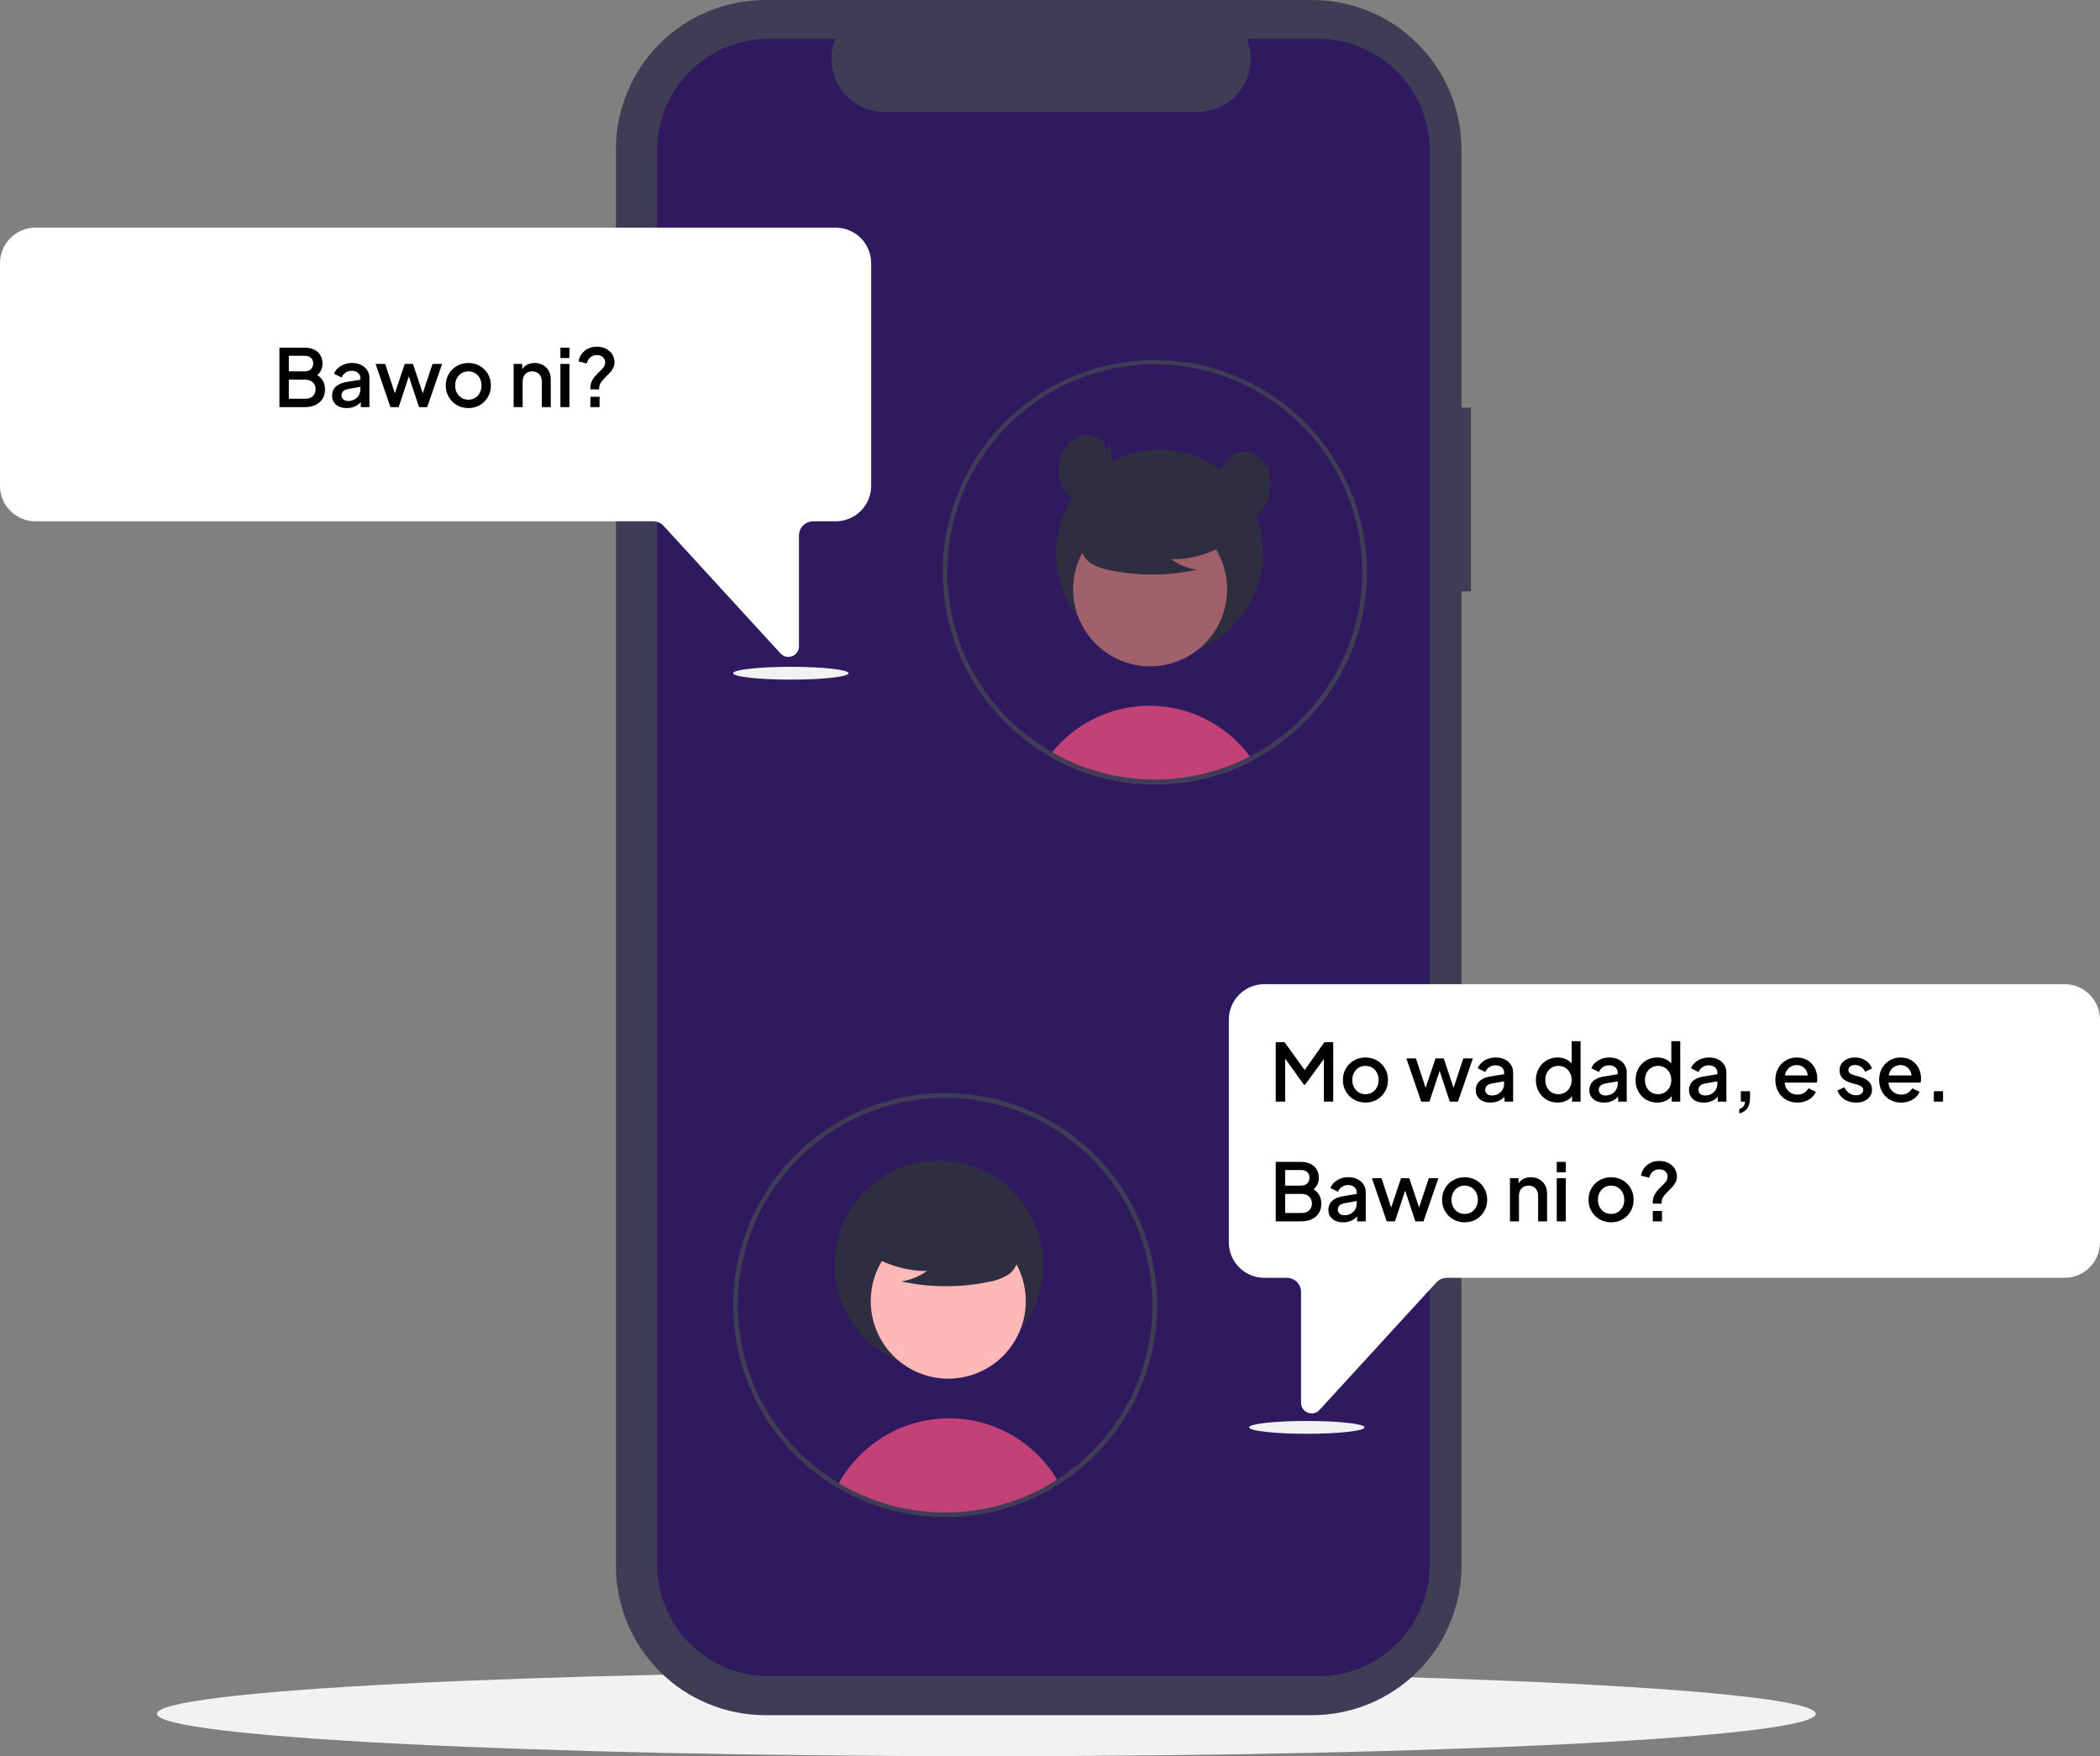 <svg width="263" height="220" viewBox="0 0 263 220" fill="none" xmlns="http://www.w3.org/2000/svg">
<rect x="0" y="0" width="263" height="220" fill="#808080" stroke="none"/>
<g clip-path="url(#clip0_1_353)">
<path d="M123.532 220C180.896 220 227.399 217.621 227.399 214.686C227.399 211.751 180.896 209.372 123.532 209.372C66.168 209.372 19.665 211.751 19.665 214.686C19.665 217.621 66.168 220 123.532 220Z" fill="#F2F2F2"/>
<path d="M184.215 51.058H183.035V18.718C183.035 13.754 181.064 8.993 177.556 5.482C174.047 1.972 169.289 5.48093e-06 164.327 0H95.844C90.882 -9.39581e-06 86.123 1.972 82.615 5.482C79.106 8.993 77.135 13.754 77.135 18.718V196.14C77.135 201.105 79.106 205.866 82.615 209.376C86.123 212.886 90.882 214.858 95.844 214.858H164.327C169.289 214.858 174.047 212.886 177.556 209.376C181.064 205.866 183.035 201.105 183.035 196.141V74.079H184.215L184.215 51.058Z" fill="#3F3D56"/>
<path d="M179.053 18.848V196.01C179.053 199.717 177.581 203.273 174.961 205.895C172.341 208.516 168.787 209.989 165.081 209.989H96.27C92.564 209.989 89.01 208.516 86.39 205.895C83.77 203.273 82.298 199.717 82.298 196.01V18.848C82.298 15.141 83.77 11.585 86.39 8.964C89.01 6.342 92.564 4.87 96.27 4.87H104.617C104.207 5.878 104.051 6.972 104.163 8.055C104.274 9.138 104.65 10.177 105.257 11.081C105.864 11.984 106.684 12.725 107.644 13.237C108.604 13.749 109.676 14.018 110.764 14.018H149.997C151.085 14.018 152.157 13.749 153.117 13.237C154.077 12.725 154.897 11.984 155.504 11.081C156.111 10.177 156.487 9.138 156.598 8.055C156.71 6.972 156.554 5.878 156.144 4.87H165.081C168.787 4.87 172.341 6.342 174.961 8.964C177.581 11.585 179.053 15.141 179.053 18.848Z" fill="#2F1A60"/>
<path d="M156.886 95.24C156.428 95.479 155.963 95.705 155.49 95.919C155.059 96.114 154.621 96.297 154.177 96.468C154.014 96.53 153.849 96.592 153.684 96.654C152.377 97.128 151.036 97.498 149.671 97.761C148.995 97.894 148.311 97.998 147.617 98.074C147.045 98.139 146.466 98.185 145.882 98.213C145.466 98.233 145.05 98.242 144.631 98.242C142.972 98.243 141.316 98.088 139.685 97.779C139.26 97.702 138.845 97.61 138.428 97.51C136.416 97.027 134.468 96.308 132.624 95.367C132.459 95.284 132.294 95.195 132.128 95.11C131.884 94.98 131.645 94.844 131.406 94.702C131.521 94.543 131.645 94.386 131.771 94.233C133.152 92.521 134.878 91.119 136.836 90.119C138.795 89.119 140.942 88.543 143.138 88.429C145.333 88.315 147.529 88.665 149.58 89.457C151.632 90.248 153.493 91.463 155.044 93.023C155.582 93.563 156.081 94.141 156.537 94.753C156.658 94.912 156.773 95.074 156.886 95.24Z" fill="#C24278"/>
<path d="M145.22 82.271C152.376 82.271 158.176 76.467 158.176 69.308C158.176 62.149 152.376 56.345 145.22 56.345C138.064 56.345 132.263 62.149 132.263 69.308C132.263 76.467 138.064 82.271 145.22 82.271Z" fill="#2F2E41"/>
<path d="M148.666 82.29C153.339 79.734 155.057 73.871 152.502 69.196C149.947 64.52 144.088 62.802 139.415 65.358C134.742 67.914 133.024 73.776 135.579 78.452C138.133 83.127 143.993 84.846 148.666 82.29Z" fill="#A0616A"/>
<path d="M154.173 67.755C151.97 69.275 149.354 70.083 146.678 70.073C147.633 70.735 148.719 71.182 149.863 71.384C146.305 72.148 142.627 72.168 139.061 71.445C138.268 71.317 137.503 71.055 136.799 70.668C136.449 70.472 136.143 70.204 135.903 69.882C135.662 69.561 135.492 69.192 135.403 68.8C135.166 67.445 136.221 66.214 137.318 65.385C138.997 64.134 140.932 63.273 142.984 62.862C145.037 62.452 147.155 62.503 149.185 63.012C150.51 63.355 151.838 63.934 152.699 64.999C153.56 66.065 153.816 67.707 152.995 68.803L154.173 67.755Z" fill="#2F2E41"/>
<path d="M144.631 45.102C138.839 45.101 133.206 46.995 128.59 50.494C123.974 53.994 120.628 58.908 119.062 64.487C117.497 70.066 117.797 76.004 119.918 81.396C122.039 86.788 125.864 91.339 130.81 94.354L130.981 94.454C131.122 94.54 131.264 94.623 131.406 94.702C131.645 94.844 131.883 94.98 132.128 95.11C132.294 95.195 132.459 95.284 132.624 95.367C134.467 96.308 136.416 97.028 138.428 97.51C138.844 97.61 139.26 97.702 139.685 97.779C141.316 98.088 142.972 98.243 144.631 98.242C145.05 98.242 145.466 98.233 145.882 98.213C146.466 98.186 147.045 98.14 147.617 98.074C148.311 97.997 148.995 97.893 149.671 97.761C151.035 97.498 152.377 97.128 153.684 96.654C153.849 96.592 154.014 96.53 154.177 96.468C154.622 96.297 155.06 96.114 155.49 95.919C155.962 95.706 156.427 95.48 156.885 95.24C161.479 92.833 165.276 89.144 167.815 84.621C167.827 84.597 167.842 84.573 167.853 84.55C169.208 82.117 170.169 79.486 170.701 76.753C171.447 72.905 171.334 68.94 170.37 65.141C169.405 61.343 167.613 57.804 165.122 54.78C162.631 51.755 159.502 49.319 155.959 47.646C152.417 45.973 148.548 45.104 144.631 45.102ZM167.369 84.204C167.346 84.246 167.325 84.287 167.302 84.325C164.813 88.782 161.07 92.408 156.537 94.753C156.086 94.989 155.626 95.21 155.159 95.417C154.773 95.591 154.377 95.756 153.979 95.91C153.811 95.975 153.64 96.04 153.468 96.099C152.34 96.511 151.183 96.843 150.007 97.091C149.135 97.277 148.253 97.416 147.366 97.507C146.82 97.566 146.266 97.608 145.708 97.628C145.351 97.643 144.991 97.652 144.631 97.652C143.025 97.654 141.423 97.504 139.845 97.206C138.885 97.029 137.936 96.796 137.003 96.509C135.582 96.07 134.201 95.51 132.875 94.835C132.722 94.756 132.568 94.676 132.418 94.593C132.202 94.478 131.984 94.36 131.771 94.233C131.612 94.144 131.453 94.05 131.296 93.956C131.205 93.902 131.113 93.846 131.022 93.79C126.686 91.126 123.227 87.246 121.074 82.633C118.921 78.02 118.17 72.876 118.913 67.839C119.655 62.802 121.86 58.095 125.253 54.3C128.645 50.505 133.077 47.791 137.997 46.493C142.918 45.196 148.111 45.372 152.932 47C157.754 48.628 161.991 51.637 165.119 55.653C168.247 59.669 170.128 64.515 170.528 69.591C170.928 74.666 169.83 79.748 167.369 84.204Z" fill="#3F3D56"/>
<path d="M138.658 56.524C138.519 55.057 136.723 54.154 135.319 54.597C133.914 55.04 132.992 56.455 132.714 57.902C132.58 58.511 132.567 59.141 132.677 59.755C132.786 60.369 133.016 60.955 133.353 61.48C134.062 62.503 135.367 63.141 136.584 62.881C137.973 62.585 138.935 61.228 139.21 59.834C139.486 58.44 139.212 57.003 138.939 55.609L138.658 56.524Z" fill="#2F2E41"/>
<path d="M158.423 58.619C158.284 57.152 156.488 56.249 155.084 56.692C153.679 57.135 152.757 58.55 152.479 59.997C152.344 60.606 152.332 61.236 152.441 61.85C152.551 62.464 152.781 63.05 153.117 63.576C153.827 64.598 155.132 65.236 156.349 64.976C157.738 64.68 158.7 63.323 158.975 61.929C159.25 60.535 158.977 59.098 158.704 57.704L158.423 58.619Z" fill="#2F2E41"/>
<path d="M98.728 82.291C98.544 82.29 98.362 82.252 98.194 82.178C98.026 82.103 97.876 81.994 97.752 81.858L83.11 65.877C82.944 65.696 82.742 65.551 82.517 65.453C82.292 65.353 82.049 65.302 81.804 65.302H4.429C3.255 65.301 2.129 64.833 1.299 64.003C0.468 63.172 0.001 62.046 0 60.871V32.954C0.001 31.779 0.468 30.653 1.299 29.822C2.129 28.991 3.255 28.524 4.429 28.523H104.674C105.848 28.524 106.974 28.991 107.804 29.822C108.634 30.653 109.101 31.779 109.103 32.954V60.871C109.101 62.046 108.634 63.172 107.804 64.003C106.974 64.833 105.848 65.301 104.674 65.302H101.832C101.362 65.303 100.912 65.49 100.579 65.822C100.247 66.154 100.06 66.605 100.06 67.075V80.96C100.061 81.228 99.981 81.49 99.829 81.712C99.678 81.933 99.463 82.103 99.213 82.199C99.058 82.259 98.894 82.291 98.728 82.291Z" fill="white"/>
<path d="M163.787 176.966C163.537 176.87 163.322 176.7 163.171 176.479C163.019 176.258 162.939 175.995 162.94 175.727V161.842C162.939 161.372 162.753 160.921 162.42 160.589C162.088 160.257 161.638 160.07 161.168 160.069H158.326C157.152 160.068 156.026 159.601 155.196 158.77C154.366 157.939 153.899 156.813 153.897 155.638V127.721C153.899 126.546 154.366 125.42 155.196 124.589C156.026 123.758 157.152 123.291 158.326 123.29H258.571C259.745 123.291 260.871 123.758 261.701 124.589C262.532 125.42 262.999 126.546 263 127.721V155.638C262.999 156.813 262.532 157.939 261.701 158.77C260.871 159.601 259.745 160.068 258.571 160.069H181.196C180.951 160.07 180.708 160.121 180.483 160.22C180.258 160.319 180.056 160.463 179.89 160.644L165.248 176.626C165.124 176.762 164.974 176.87 164.806 176.945C164.638 177.019 164.456 177.058 164.272 177.058C164.106 177.058 163.942 177.027 163.787 176.966Z" fill="white"/>
<path d="M132.542 185.611C128.431 188.245 123.668 189.681 118.787 189.759C113.906 189.836 109.1 188.552 104.908 186.051C105.645 184.677 106.58 183.419 107.682 182.316C109.382 180.607 111.45 179.311 113.729 178.527C116.008 177.743 118.436 177.492 120.827 177.793C123.218 178.094 125.508 178.94 127.522 180.265C129.535 181.59 131.218 183.359 132.441 185.437C132.474 185.493 132.509 185.552 132.542 185.611Z" fill="#C24278"/>
<path d="M117.571 171.493C124.774 171.493 130.614 165.651 130.614 158.444C130.614 151.237 124.774 145.394 117.571 145.394C110.368 145.394 104.528 151.237 104.528 158.444C104.528 165.651 110.368 171.493 117.571 171.493Z" fill="#2F2E41"/>
<path d="M127.276 167.648C129.848 162.941 128.119 157.04 123.414 154.467C118.71 151.894 112.812 153.624 110.24 158.331C107.669 163.038 109.398 168.939 114.102 171.512C118.806 174.085 124.704 172.355 127.276 167.648Z" fill="#FFB8B8"/>
<path d="M108.558 156.88C110.776 158.41 113.409 159.224 116.103 159.213C115.142 159.88 114.048 160.331 112.897 160.533C116.479 161.302 120.181 161.323 123.771 160.595C124.569 160.467 125.339 160.202 126.048 159.812C126.401 159.615 126.708 159.346 126.95 159.022C127.192 158.698 127.363 158.327 127.453 157.932C127.691 156.568 126.629 155.33 125.526 154.495C123.836 153.236 121.887 152.368 119.821 151.955C117.755 151.542 115.623 151.594 113.58 152.106C112.245 152.451 110.908 153.034 110.042 154.107C109.175 155.179 108.918 156.832 109.744 157.936L108.558 156.88Z" fill="#2F2E41"/>
<path d="M118.369 190.057C111.981 190.055 105.809 187.749 100.983 183.562C96.157 179.374 93.002 173.587 92.097 167.261C91.191 160.934 92.596 154.493 96.053 149.119C99.51 143.745 104.788 139.799 110.918 138.003C117.049 136.207 123.621 136.684 129.429 139.344C135.237 142.004 139.891 146.67 142.539 152.487C145.186 158.303 145.648 164.879 143.842 171.009C142.035 177.139 138.079 182.411 132.701 185.859C128.424 188.603 123.45 190.06 118.369 190.057ZM118.369 137.507C113.233 137.507 108.211 139.03 103.94 141.885C99.669 144.74 96.341 148.797 94.375 153.545C92.409 158.293 91.894 163.517 92.896 168.558C93.898 173.598 96.372 178.228 100.004 181.862C103.636 185.495 108.263 187.97 113.301 188.972C118.339 189.975 123.56 189.46 128.306 187.493C133.051 185.526 137.107 182.196 139.96 177.923C142.814 173.65 144.336 168.626 144.336 163.487C144.328 156.599 141.59 149.995 136.722 145.125C131.854 140.255 125.253 137.515 118.369 137.507Z" fill="#3F3D56"/>
<path d="M163.662 179.609C167.655 179.609 170.893 179.25 170.893 178.806C170.893 178.363 167.655 178.003 163.662 178.003C159.669 178.003 156.432 178.363 156.432 178.806C156.432 179.25 159.669 179.609 163.662 179.609Z" fill="#F2F2F2"/>
<path d="M99.04 85.137C103.034 85.137 106.271 84.778 106.271 84.334C106.271 83.891 103.034 83.531 99.04 83.531C95.047 83.531 91.81 83.891 91.81 84.334C91.81 84.778 95.047 85.137 99.04 85.137Z" fill="#F2F2F2"/>
<path d="M34.994 51V43.55H38.134C38.6 43.55 39.004 43.633 39.344 43.8C39.684 43.96 39.944 44.193 40.124 44.5C40.304 44.8 40.394 45.157 40.394 45.57C40.394 45.93 40.3 46.26 40.114 46.56C39.934 46.853 39.65 47.087 39.264 47.26V46.76C39.604 46.893 39.88 47.063 40.094 47.27C40.307 47.47 40.46 47.697 40.554 47.95C40.654 48.203 40.704 48.47 40.704 48.75C40.704 49.45 40.474 50 40.014 50.4C39.56 50.8 38.937 51 38.144 51H34.994ZM36.174 49.95H38.234C38.627 49.95 38.94 49.843 39.174 49.63C39.407 49.41 39.524 49.12 39.524 48.76C39.524 48.393 39.407 48.103 39.174 47.89C38.94 47.67 38.627 47.56 38.234 47.56H36.174V49.95ZM36.174 46.52H38.164C38.484 46.52 38.74 46.43 38.934 46.25C39.127 46.063 39.224 45.82 39.224 45.52C39.224 45.22 39.127 44.987 38.934 44.82C38.74 44.653 38.484 44.57 38.164 44.57H36.174V46.52ZM43.428 51.12C43.061 51.12 42.737 51.057 42.458 50.93C42.184 50.797 41.971 50.617 41.818 50.39C41.664 50.157 41.587 49.883 41.587 49.57C41.587 49.277 41.651 49.013 41.778 48.78C41.911 48.547 42.114 48.35 42.388 48.19C42.661 48.03 43.004 47.917 43.417 47.85L45.297 47.54V48.43L43.638 48.72C43.337 48.773 43.117 48.87 42.977 49.01C42.837 49.143 42.767 49.317 42.767 49.53C42.767 49.737 42.844 49.907 42.998 50.04C43.157 50.167 43.361 50.23 43.608 50.23C43.914 50.23 44.181 50.163 44.407 50.03C44.641 49.897 44.821 49.72 44.947 49.5C45.074 49.273 45.138 49.023 45.138 48.75V47.36C45.138 47.093 45.038 46.877 44.837 46.71C44.644 46.537 44.384 46.45 44.057 46.45C43.758 46.45 43.494 46.53 43.267 46.69C43.047 46.843 42.884 47.043 42.778 47.29L41.837 46.82C41.938 46.553 42.101 46.32 42.328 46.12C42.554 45.913 42.818 45.753 43.117 45.64C43.424 45.527 43.748 45.47 44.087 45.47C44.514 45.47 44.891 45.55 45.218 45.71C45.551 45.87 45.807 46.093 45.987 46.38C46.174 46.66 46.267 46.987 46.267 47.36V51H45.188V50.02L45.417 50.05C45.291 50.27 45.127 50.46 44.928 50.62C44.734 50.78 44.511 50.903 44.258 50.99C44.011 51.077 43.734 51.12 43.428 51.12ZM48.899 51L47.039 45.59H48.239L49.659 49.9H49.239L50.689 45.59H51.719L53.159 49.9H52.739L54.169 45.59H55.369L53.499 51H52.479L51.019 46.59H51.389L49.929 51H48.899ZM58.656 51.12C58.136 51.12 57.659 50.997 57.226 50.75C56.799 50.503 56.459 50.167 56.206 49.74C55.952 49.313 55.826 48.83 55.826 48.29C55.826 47.743 55.952 47.26 56.206 46.84C56.459 46.413 56.799 46.08 57.226 45.84C57.652 45.593 58.129 45.47 58.656 45.47C59.189 45.47 59.666 45.593 60.086 45.84C60.512 46.08 60.849 46.413 61.096 46.84C61.349 47.26 61.476 47.743 61.476 48.29C61.476 48.837 61.349 49.323 61.096 49.75C60.842 50.177 60.502 50.513 60.076 50.76C59.649 51 59.176 51.12 58.656 51.12ZM58.656 50.07C58.976 50.07 59.259 49.993 59.506 49.84C59.752 49.687 59.946 49.477 60.086 49.21C60.232 48.937 60.306 48.63 60.306 48.29C60.306 47.95 60.232 47.647 60.086 47.38C59.946 47.113 59.752 46.903 59.506 46.75C59.259 46.597 58.976 46.52 58.656 46.52C58.342 46.52 58.059 46.597 57.806 46.75C57.559 46.903 57.362 47.113 57.216 47.38C57.076 47.647 57.006 47.95 57.006 48.29C57.006 48.63 57.076 48.937 57.216 49.21C57.362 49.477 57.559 49.687 57.806 49.84C58.059 49.993 58.342 50.07 58.656 50.07ZM64.327 51V45.59H65.407V46.65L65.277 46.51C65.41 46.17 65.624 45.913 65.917 45.74C66.21 45.56 66.55 45.47 66.937 45.47C67.337 45.47 67.69 45.557 67.997 45.73C68.304 45.903 68.544 46.143 68.717 46.45C68.89 46.757 68.977 47.11 68.977 47.51V51H67.857V47.81C67.857 47.537 67.807 47.307 67.707 47.12C67.607 46.927 67.464 46.78 67.277 46.68C67.097 46.573 66.89 46.52 66.657 46.52C66.424 46.52 66.214 46.573 66.027 46.68C65.847 46.78 65.707 46.927 65.607 47.12C65.507 47.313 65.457 47.543 65.457 47.81V51H64.327ZM70.186 51V45.59H71.316V51H70.186ZM70.186 44.85V43.55H71.316V44.85H70.186ZM73.938 48.78V48.61C73.938 48.317 73.984 48.057 74.078 47.83C74.177 47.603 74.301 47.4 74.448 47.22C74.601 47.033 74.757 46.863 74.918 46.71C75.144 46.497 75.344 46.29 75.517 46.09C75.698 45.89 75.787 45.657 75.787 45.39C75.787 45.223 75.748 45.073 75.668 44.94C75.588 44.8 75.468 44.69 75.308 44.61C75.154 44.523 74.964 44.48 74.737 44.48C74.424 44.48 74.154 44.577 73.927 44.77C73.707 44.957 73.567 45.21 73.507 45.53L72.457 45.28C72.517 44.913 72.651 44.593 72.858 44.32C73.071 44.04 73.338 43.823 73.657 43.67C73.984 43.51 74.351 43.43 74.757 43.43C75.218 43.43 75.611 43.523 75.938 43.71C76.271 43.89 76.524 44.127 76.698 44.42C76.871 44.713 76.957 45.03 76.957 45.37C76.957 45.643 76.901 45.89 76.787 46.11C76.681 46.323 76.541 46.52 76.368 46.7C76.201 46.88 76.028 47.057 75.847 47.23C75.634 47.437 75.444 47.653 75.278 47.88C75.118 48.1 75.037 48.36 75.037 48.66V48.78H73.938ZM73.938 51V49.7H75.088V51H73.938Z" fill="black"/>
<path d="M159.77 138V130.55H160.87L163.67 134.43H163.12L165.87 130.55H166.97V138H165.8V131.94L166.24 132.06L163.43 135.9H163.31L160.56 132.06L160.95 131.94V138H159.77ZM171.01 138.12C170.49 138.12 170.014 137.997 169.58 137.75C169.154 137.503 168.814 137.167 168.56 136.74C168.307 136.313 168.18 135.83 168.18 135.29C168.18 134.743 168.307 134.26 168.56 133.84C168.814 133.413 169.154 133.08 169.58 132.84C170.007 132.593 170.484 132.47 171.01 132.47C171.544 132.47 172.02 132.593 172.44 132.84C172.867 133.08 173.204 133.413 173.45 133.84C173.704 134.26 173.83 134.743 173.83 135.29C173.83 135.837 173.704 136.323 173.45 136.75C173.197 137.177 172.857 137.513 172.43 137.76C172.004 138 171.53 138.12 171.01 138.12ZM171.01 137.07C171.33 137.07 171.614 136.993 171.86 136.84C172.107 136.687 172.3 136.477 172.44 136.21C172.587 135.937 172.66 135.63 172.66 135.29C172.66 134.95 172.587 134.647 172.44 134.38C172.3 134.113 172.107 133.903 171.86 133.75C171.614 133.597 171.33 133.52 171.01 133.52C170.697 133.52 170.414 133.597 170.16 133.75C169.914 133.903 169.717 134.113 169.57 134.38C169.43 134.647 169.36 134.95 169.36 135.29C169.36 135.63 169.43 135.937 169.57 136.21C169.717 136.477 169.914 136.687 170.16 136.84C170.414 136.993 170.697 137.07 171.01 137.07ZM177.991 138L176.131 132.59H177.331L178.751 136.9H178.331L179.781 132.59H180.811L182.251 136.9H181.831L183.261 132.59H184.461L182.591 138H181.571L180.111 133.59H180.481L179.021 138H177.991ZM186.661 138.12C186.294 138.12 185.971 138.057 185.691 137.93C185.418 137.797 185.204 137.617 185.051 137.39C184.898 137.157 184.821 136.883 184.821 136.57C184.821 136.277 184.884 136.013 185.011 135.78C185.144 135.547 185.348 135.35 185.621 135.19C185.894 135.03 186.238 134.917 186.651 134.85L188.531 134.54V135.43L186.871 135.72C186.571 135.773 186.351 135.87 186.211 136.01C186.071 136.143 186.001 136.317 186.001 136.53C186.001 136.737 186.078 136.907 186.231 137.04C186.391 137.167 186.594 137.23 186.841 137.23C187.148 137.23 187.414 137.163 187.641 137.03C187.874 136.897 188.054 136.72 188.181 136.5C188.308 136.273 188.371 136.023 188.371 135.75V134.36C188.371 134.093 188.271 133.877 188.071 133.71C187.878 133.537 187.618 133.45 187.291 133.45C186.991 133.45 186.728 133.53 186.501 133.69C186.281 133.843 186.118 134.043 186.011 134.29L185.071 133.82C185.171 133.553 185.334 133.32 185.561 133.12C185.788 132.913 186.051 132.753 186.351 132.64C186.658 132.527 186.981 132.47 187.321 132.47C187.748 132.47 188.124 132.55 188.451 132.71C188.784 132.87 189.041 133.093 189.221 133.38C189.408 133.66 189.501 133.987 189.501 134.36V138H188.421V137.02L188.651 137.05C188.524 137.27 188.361 137.46 188.161 137.62C187.968 137.78 187.744 137.903 187.491 137.99C187.244 138.077 186.968 138.12 186.661 138.12ZM195.07 138.12C194.55 138.12 194.083 137.997 193.67 137.75C193.263 137.497 192.94 137.157 192.7 136.73C192.467 136.303 192.35 135.823 192.35 135.29C192.35 134.757 192.47 134.277 192.71 133.85C192.95 133.423 193.273 133.087 193.68 132.84C194.087 132.593 194.547 132.47 195.06 132.47C195.493 132.47 195.877 132.557 196.21 132.73C196.543 132.903 196.807 133.143 197 133.45L196.83 133.71V130.43H197.95V138H196.88V136.9L197.01 137.11C196.823 137.437 196.557 137.687 196.21 137.86C195.863 138.033 195.483 138.12 195.07 138.12ZM195.18 137.07C195.493 137.07 195.773 136.993 196.02 136.84C196.273 136.687 196.47 136.477 196.61 136.21C196.757 135.937 196.83 135.63 196.83 135.29C196.83 134.95 196.757 134.647 196.61 134.38C196.47 134.113 196.273 133.903 196.02 133.75C195.773 133.597 195.493 133.52 195.18 133.52C194.867 133.52 194.583 133.597 194.33 133.75C194.077 133.903 193.88 134.113 193.74 134.38C193.6 134.647 193.53 134.95 193.53 135.29C193.53 135.63 193.6 135.937 193.74 136.21C193.88 136.477 194.073 136.687 194.32 136.84C194.573 136.993 194.86 137.07 195.18 137.07ZM200.889 138.12C200.523 138.12 200.199 138.057 199.919 137.93C199.646 137.797 199.433 137.617 199.279 137.39C199.126 137.157 199.049 136.883 199.049 136.57C199.049 136.277 199.113 136.013 199.239 135.78C199.373 135.547 199.576 135.35 199.849 135.19C200.123 135.03 200.466 134.917 200.879 134.85L202.759 134.54V135.43L201.099 135.72C200.799 135.773 200.579 135.87 200.439 136.01C200.299 136.143 200.229 136.317 200.229 136.53C200.229 136.737 200.306 136.907 200.459 137.04C200.619 137.167 200.823 137.23 201.069 137.23C201.376 137.23 201.643 137.163 201.869 137.03C202.103 136.897 202.283 136.72 202.409 136.5C202.536 136.273 202.599 136.023 202.599 135.75V134.36C202.599 134.093 202.499 133.877 202.299 133.71C202.106 133.537 201.846 133.45 201.519 133.45C201.219 133.45 200.956 133.53 200.729 133.69C200.509 133.843 200.346 134.043 200.239 134.29L199.299 133.82C199.399 133.553 199.563 133.32 199.789 133.12C200.016 132.913 200.279 132.753 200.579 132.64C200.886 132.527 201.209 132.47 201.549 132.47C201.976 132.47 202.353 132.55 202.679 132.71C203.013 132.87 203.269 133.093 203.449 133.38C203.636 133.66 203.729 133.987 203.729 134.36V138H202.649V137.02L202.879 137.05C202.753 137.27 202.589 137.46 202.389 137.62C202.196 137.78 201.973 137.903 201.719 137.99C201.473 138.077 201.196 138.12 200.889 138.12ZM207.551 138.12C207.031 138.12 206.564 137.997 206.151 137.75C205.744 137.497 205.421 137.157 205.181 136.73C204.947 136.303 204.831 135.823 204.831 135.29C204.831 134.757 204.951 134.277 205.191 133.85C205.431 133.423 205.754 133.087 206.161 132.84C206.567 132.593 207.027 132.47 207.541 132.47C207.974 132.47 208.357 132.557 208.691 132.73C209.024 132.903 209.287 133.143 209.481 133.45L209.311 133.71V130.43H210.431V138H209.361V136.9L209.491 137.11C209.304 137.437 209.037 137.687 208.691 137.86C208.344 138.033 207.964 138.12 207.551 138.12ZM207.661 137.07C207.974 137.07 208.254 136.993 208.501 136.84C208.754 136.687 208.951 136.477 209.091 136.21C209.237 135.937 209.311 135.63 209.311 135.29C209.311 134.95 209.237 134.647 209.091 134.38C208.951 134.113 208.754 133.903 208.501 133.75C208.254 133.597 207.974 133.52 207.661 133.52C207.347 133.52 207.064 133.597 206.811 133.75C206.557 133.903 206.361 134.113 206.221 134.38C206.081 134.647 206.011 134.95 206.011 135.29C206.011 135.63 206.081 135.937 206.221 136.21C206.361 136.477 206.554 136.687 206.801 136.84C207.054 136.993 207.341 137.07 207.661 137.07ZM213.37 138.12C213.003 138.12 212.68 138.057 212.4 137.93C212.127 137.797 211.913 137.617 211.76 137.39C211.607 137.157 211.53 136.883 211.53 136.57C211.53 136.277 211.593 136.013 211.72 135.78C211.853 135.547 212.057 135.35 212.33 135.19C212.603 135.03 212.947 134.917 213.36 134.85L215.24 134.54V135.43L213.58 135.72C213.28 135.773 213.06 135.87 212.92 136.01C212.78 136.143 212.71 136.317 212.71 136.53C212.71 136.737 212.787 136.907 212.94 137.04C213.1 137.167 213.303 137.23 213.55 137.23C213.857 137.23 214.123 137.163 214.35 137.03C214.583 136.897 214.763 136.72 214.89 136.5C215.017 136.273 215.08 136.023 215.08 135.75V134.36C215.08 134.093 214.98 133.877 214.78 133.71C214.587 133.537 214.327 133.45 214 133.45C213.7 133.45 213.437 133.53 213.21 133.69C212.99 133.843 212.827 134.043 212.72 134.29L211.78 133.82C211.88 133.553 212.043 133.32 212.27 133.12C212.497 132.913 212.76 132.753 213.06 132.64C213.367 132.527 213.69 132.47 214.03 132.47C214.457 132.47 214.833 132.55 215.16 132.71C215.493 132.87 215.75 133.093 215.93 133.38C216.117 133.66 216.21 133.987 216.21 134.36V138H215.13V137.02L215.36 137.05C215.233 137.27 215.07 137.46 214.87 137.62C214.677 137.78 214.453 137.903 214.2 137.99C213.953 138.077 213.677 138.12 213.37 138.12ZM217.821 139.47V138.92C218.041 138.867 218.211 138.763 218.331 138.61C218.451 138.463 218.524 138.26 218.551 138H218.021V136.7H219.171V137.55C219.171 138.083 219.058 138.513 218.831 138.84C218.604 139.167 218.268 139.377 217.821 139.47ZM225.1 138.12C224.56 138.12 224.08 137.997 223.66 137.75C223.247 137.497 222.924 137.157 222.69 136.73C222.457 136.297 222.34 135.813 222.34 135.28C222.34 134.733 222.457 134.25 222.69 133.83C222.93 133.41 223.25 133.08 223.65 132.84C224.05 132.593 224.504 132.47 225.01 132.47C225.417 132.47 225.78 132.54 226.1 132.68C226.42 132.82 226.69 133.013 226.91 133.26C227.13 133.5 227.297 133.777 227.41 134.09C227.53 134.403 227.59 134.737 227.59 135.09C227.59 135.177 227.587 135.267 227.58 135.36C227.574 135.453 227.56 135.54 227.54 135.62H223.23V134.72H226.9L226.36 135.13C226.427 134.803 226.404 134.513 226.29 134.26C226.184 134 226.017 133.797 225.79 133.65C225.57 133.497 225.31 133.42 225.01 133.42C224.71 133.42 224.444 133.497 224.21 133.65C223.977 133.797 223.797 134.01 223.67 134.29C223.544 134.563 223.494 134.897 223.52 135.29C223.487 135.657 223.537 135.977 223.67 136.25C223.81 136.523 224.004 136.737 224.25 136.89C224.504 137.043 224.79 137.12 225.11 137.12C225.437 137.12 225.714 137.047 225.94 136.9C226.174 136.753 226.357 136.563 226.49 136.33L227.41 136.78C227.304 137.033 227.137 137.263 226.91 137.47C226.69 137.67 226.424 137.83 226.11 137.95C225.804 138.063 225.467 138.12 225.1 138.12ZM232.441 138.12C231.888 138.12 231.401 137.983 230.981 137.71C230.568 137.437 230.278 137.07 230.111 136.61L230.981 136.2C231.128 136.507 231.328 136.75 231.581 136.93C231.841 137.11 232.128 137.2 232.441 137.2C232.708 137.2 232.925 137.14 233.091 137.02C233.258 136.9 233.341 136.737 233.341 136.53C233.341 136.397 233.305 136.29 233.231 136.21C233.158 136.123 233.065 136.053 232.951 136C232.845 135.947 232.735 135.907 232.621 135.88L231.771 135.64C231.305 135.507 230.955 135.307 230.721 135.04C230.495 134.767 230.381 134.45 230.381 134.09C230.381 133.763 230.465 133.48 230.631 133.24C230.798 132.993 231.028 132.803 231.321 132.67C231.615 132.537 231.945 132.47 232.311 132.47C232.805 132.47 233.245 132.593 233.631 132.84C234.018 133.08 234.291 133.417 234.451 133.85L233.581 134.26C233.475 134 233.305 133.793 233.071 133.64C232.845 133.487 232.588 133.41 232.301 133.41C232.055 133.41 231.858 133.47 231.711 133.59C231.565 133.703 231.491 133.853 231.491 134.04C231.491 134.167 231.525 134.273 231.591 134.36C231.658 134.44 231.745 134.507 231.851 134.56C231.958 134.607 232.068 134.647 232.181 134.68L233.061 134.94C233.508 135.067 233.851 135.267 234.091 135.54C234.331 135.807 234.451 136.127 234.451 136.5C234.451 136.82 234.365 137.103 234.191 137.35C234.025 137.59 233.791 137.78 233.491 137.92C233.191 138.053 232.841 138.12 232.441 138.12ZM238.098 138.12C237.558 138.12 237.078 137.997 236.658 137.75C236.245 137.497 235.922 137.157 235.688 136.73C235.455 136.297 235.338 135.813 235.338 135.28C235.338 134.733 235.455 134.25 235.688 133.83C235.928 133.41 236.248 133.08 236.648 132.84C237.048 132.593 237.502 132.47 238.008 132.47C238.415 132.47 238.778 132.54 239.098 132.68C239.418 132.82 239.688 133.013 239.908 133.26C240.128 133.5 240.295 133.777 240.408 134.09C240.528 134.403 240.588 134.737 240.588 135.09C240.588 135.177 240.585 135.267 240.578 135.36C240.572 135.453 240.558 135.54 240.538 135.62H236.228V134.72H239.898L239.358 135.13C239.425 134.803 239.402 134.513 239.288 134.26C239.182 134 239.015 133.797 238.788 133.65C238.568 133.497 238.308 133.42 238.008 133.42C237.708 133.42 237.442 133.497 237.208 133.65C236.975 133.797 236.795 134.01 236.668 134.29C236.542 134.563 236.492 134.897 236.518 135.29C236.485 135.657 236.535 135.977 236.668 136.25C236.808 136.523 237.002 136.737 237.248 136.89C237.502 137.043 237.788 137.12 238.108 137.12C238.435 137.12 238.712 137.047 238.938 136.9C239.172 136.753 239.355 136.563 239.488 136.33L240.408 136.78C240.302 137.033 240.135 137.263 239.908 137.47C239.688 137.67 239.422 137.83 239.108 137.95C238.802 138.063 238.465 138.12 238.098 138.12ZM242.191 138V136.7H243.341V138H242.191ZM159.77 153V145.55H162.91C163.377 145.55 163.78 145.633 164.12 145.8C164.46 145.96 164.72 146.193 164.9 146.5C165.08 146.8 165.17 147.157 165.17 147.57C165.17 147.93 165.077 148.26 164.89 148.56C164.71 148.853 164.427 149.087 164.04 149.26V148.76C164.38 148.893 164.657 149.063 164.87 149.27C165.083 149.47 165.237 149.697 165.33 149.95C165.43 150.203 165.48 150.47 165.48 150.75C165.48 151.45 165.25 152 164.79 152.4C164.337 152.8 163.713 153 162.92 153H159.77ZM160.95 151.95H163.01C163.403 151.95 163.717 151.843 163.95 151.63C164.183 151.41 164.3 151.12 164.3 150.76C164.3 150.393 164.183 150.103 163.95 149.89C163.717 149.67 163.403 149.56 163.01 149.56H160.95V151.95ZM160.95 148.52H162.94C163.26 148.52 163.517 148.43 163.71 148.25C163.903 148.063 164 147.82 164 147.52C164 147.22 163.903 146.987 163.71 146.82C163.517 146.653 163.26 146.57 162.94 146.57H160.95V148.52ZM168.204 153.12C167.837 153.12 167.514 153.057 167.234 152.93C166.96 152.797 166.747 152.617 166.594 152.39C166.44 152.157 166.364 151.883 166.364 151.57C166.364 151.277 166.427 151.013 166.554 150.78C166.687 150.547 166.89 150.35 167.164 150.19C167.437 150.03 167.78 149.917 168.194 149.85L170.074 149.54V150.43L168.414 150.72C168.114 150.773 167.894 150.87 167.754 151.01C167.614 151.143 167.544 151.317 167.544 151.53C167.544 151.737 167.62 151.907 167.774 152.04C167.934 152.167 168.137 152.23 168.384 152.23C168.69 152.23 168.957 152.163 169.184 152.03C169.417 151.897 169.597 151.72 169.724 151.5C169.85 151.273 169.914 151.023 169.914 150.75V149.36C169.914 149.093 169.814 148.877 169.614 148.71C169.42 148.537 169.16 148.45 168.834 148.45C168.534 148.45 168.27 148.53 168.044 148.69C167.824 148.843 167.66 149.043 167.554 149.29L166.614 148.82C166.714 148.553 166.877 148.32 167.104 148.12C167.33 147.913 167.594 147.753 167.894 147.64C168.2 147.527 168.524 147.47 168.864 147.47C169.29 147.47 169.667 147.55 169.994 147.71C170.327 147.87 170.584 148.093 170.764 148.38C170.95 148.66 171.044 148.987 171.044 149.36V153H169.964V152.02L170.194 152.05C170.067 152.27 169.904 152.46 169.704 152.62C169.51 152.78 169.287 152.903 169.034 152.99C168.787 153.077 168.51 153.12 168.204 153.12ZM173.675 153L171.815 147.59H173.015L174.435 151.9H174.015L175.465 147.59H176.495L177.935 151.9H177.515L178.945 147.59H180.145L178.275 153H177.255L175.795 148.59H176.165L174.705 153H173.675ZM183.432 153.12C182.912 153.12 182.435 152.997 182.002 152.75C181.575 152.503 181.235 152.167 180.982 151.74C180.729 151.313 180.602 150.83 180.602 150.29C180.602 149.743 180.729 149.26 180.982 148.84C181.235 148.413 181.575 148.08 182.002 147.84C182.429 147.593 182.905 147.47 183.432 147.47C183.965 147.47 184.442 147.593 184.862 147.84C185.289 148.08 185.625 148.413 185.872 148.84C186.125 149.26 186.252 149.743 186.252 150.29C186.252 150.837 186.125 151.323 185.872 151.75C185.619 152.177 185.279 152.513 184.852 152.76C184.425 153 183.952 153.12 183.432 153.12ZM183.432 152.07C183.752 152.07 184.035 151.993 184.282 151.84C184.529 151.687 184.722 151.477 184.862 151.21C185.009 150.937 185.082 150.63 185.082 150.29C185.082 149.95 185.009 149.647 184.862 149.38C184.722 149.113 184.529 148.903 184.282 148.75C184.035 148.597 183.752 148.52 183.432 148.52C183.119 148.52 182.835 148.597 182.582 148.75C182.335 148.903 182.139 149.113 181.992 149.38C181.852 149.647 181.782 149.95 181.782 150.29C181.782 150.63 181.852 150.937 181.992 151.21C182.139 151.477 182.335 151.687 182.582 151.84C182.835 151.993 183.119 152.07 183.432 152.07ZM189.103 153V147.59H190.183V148.65L190.053 148.51C190.187 148.17 190.4 147.913 190.693 147.74C190.987 147.56 191.327 147.47 191.713 147.47C192.113 147.47 192.467 147.557 192.773 147.73C193.08 147.903 193.32 148.143 193.493 148.45C193.667 148.757 193.753 149.11 193.753 149.51V153H192.633V149.81C192.633 149.537 192.583 149.307 192.483 149.12C192.383 148.927 192.24 148.78 192.053 148.68C191.873 148.573 191.667 148.52 191.433 148.52C191.2 148.52 190.99 148.573 190.803 148.68C190.623 148.78 190.483 148.927 190.383 149.12C190.283 149.313 190.233 149.543 190.233 149.81V153H189.103ZM194.963 153V147.59H196.093V153H194.963ZM194.963 146.85V145.55H196.093V146.85H194.963ZM201.772 153.12C201.252 153.12 200.775 152.997 200.342 152.75C199.915 152.503 199.575 152.167 199.322 151.74C199.069 151.313 198.942 150.83 198.942 150.29C198.942 149.743 199.069 149.26 199.322 148.84C199.575 148.413 199.915 148.08 200.342 147.84C200.769 147.593 201.245 147.47 201.772 147.47C202.305 147.47 202.782 147.593 203.202 147.84C203.629 148.08 203.965 148.413 204.212 148.84C204.465 149.26 204.592 149.743 204.592 150.29C204.592 150.837 204.465 151.323 204.212 151.75C203.959 152.177 203.619 152.513 203.192 152.76C202.765 153 202.292 153.12 201.772 153.12ZM201.772 152.07C202.092 152.07 202.375 151.993 202.622 151.84C202.869 151.687 203.062 151.477 203.202 151.21C203.349 150.937 203.422 150.63 203.422 150.29C203.422 149.95 203.349 149.647 203.202 149.38C203.062 149.113 202.869 148.903 202.622 148.75C202.375 148.597 202.092 148.52 201.772 148.52C201.459 148.52 201.175 148.597 200.922 148.75C200.675 148.903 200.479 149.113 200.332 149.38C200.192 149.647 200.122 149.95 200.122 150.29C200.122 150.63 200.192 150.937 200.332 151.21C200.479 151.477 200.675 151.687 200.922 151.84C201.175 151.993 201.459 152.07 201.772 152.07ZM206.995 150.78V150.61C206.995 150.317 207.042 150.057 207.135 149.83C207.235 149.603 207.358 149.4 207.505 149.22C207.658 149.033 207.815 148.863 207.975 148.71C208.202 148.497 208.402 148.29 208.575 148.09C208.755 147.89 208.845 147.657 208.845 147.39C208.845 147.223 208.805 147.073 208.725 146.94C208.645 146.8 208.525 146.69 208.365 146.61C208.212 146.523 208.022 146.48 207.795 146.48C207.482 146.48 207.212 146.577 206.985 146.77C206.765 146.957 206.625 147.21 206.565 147.53L205.515 147.28C205.575 146.913 205.708 146.593 205.915 146.32C206.128 146.04 206.395 145.823 206.715 145.67C207.042 145.51 207.408 145.43 207.815 145.43C208.275 145.43 208.668 145.523 208.995 145.71C209.328 145.89 209.582 146.127 209.755 146.42C209.928 146.713 210.015 147.03 210.015 147.37C210.015 147.643 209.958 147.89 209.845 148.11C209.738 148.323 209.598 148.52 209.425 148.7C209.258 148.88 209.085 149.057 208.905 149.23C208.692 149.437 208.502 149.653 208.335 149.88C208.175 150.1 208.095 150.36 208.095 150.66V150.78H206.995ZM206.995 153V151.7H208.145V153H206.995Z" fill="black"/>
</g>
<defs>
<clipPath id="clip0_1_353">
<rect width="263" height="220" fill="white"/>
</clipPath>
</defs>
</svg>
